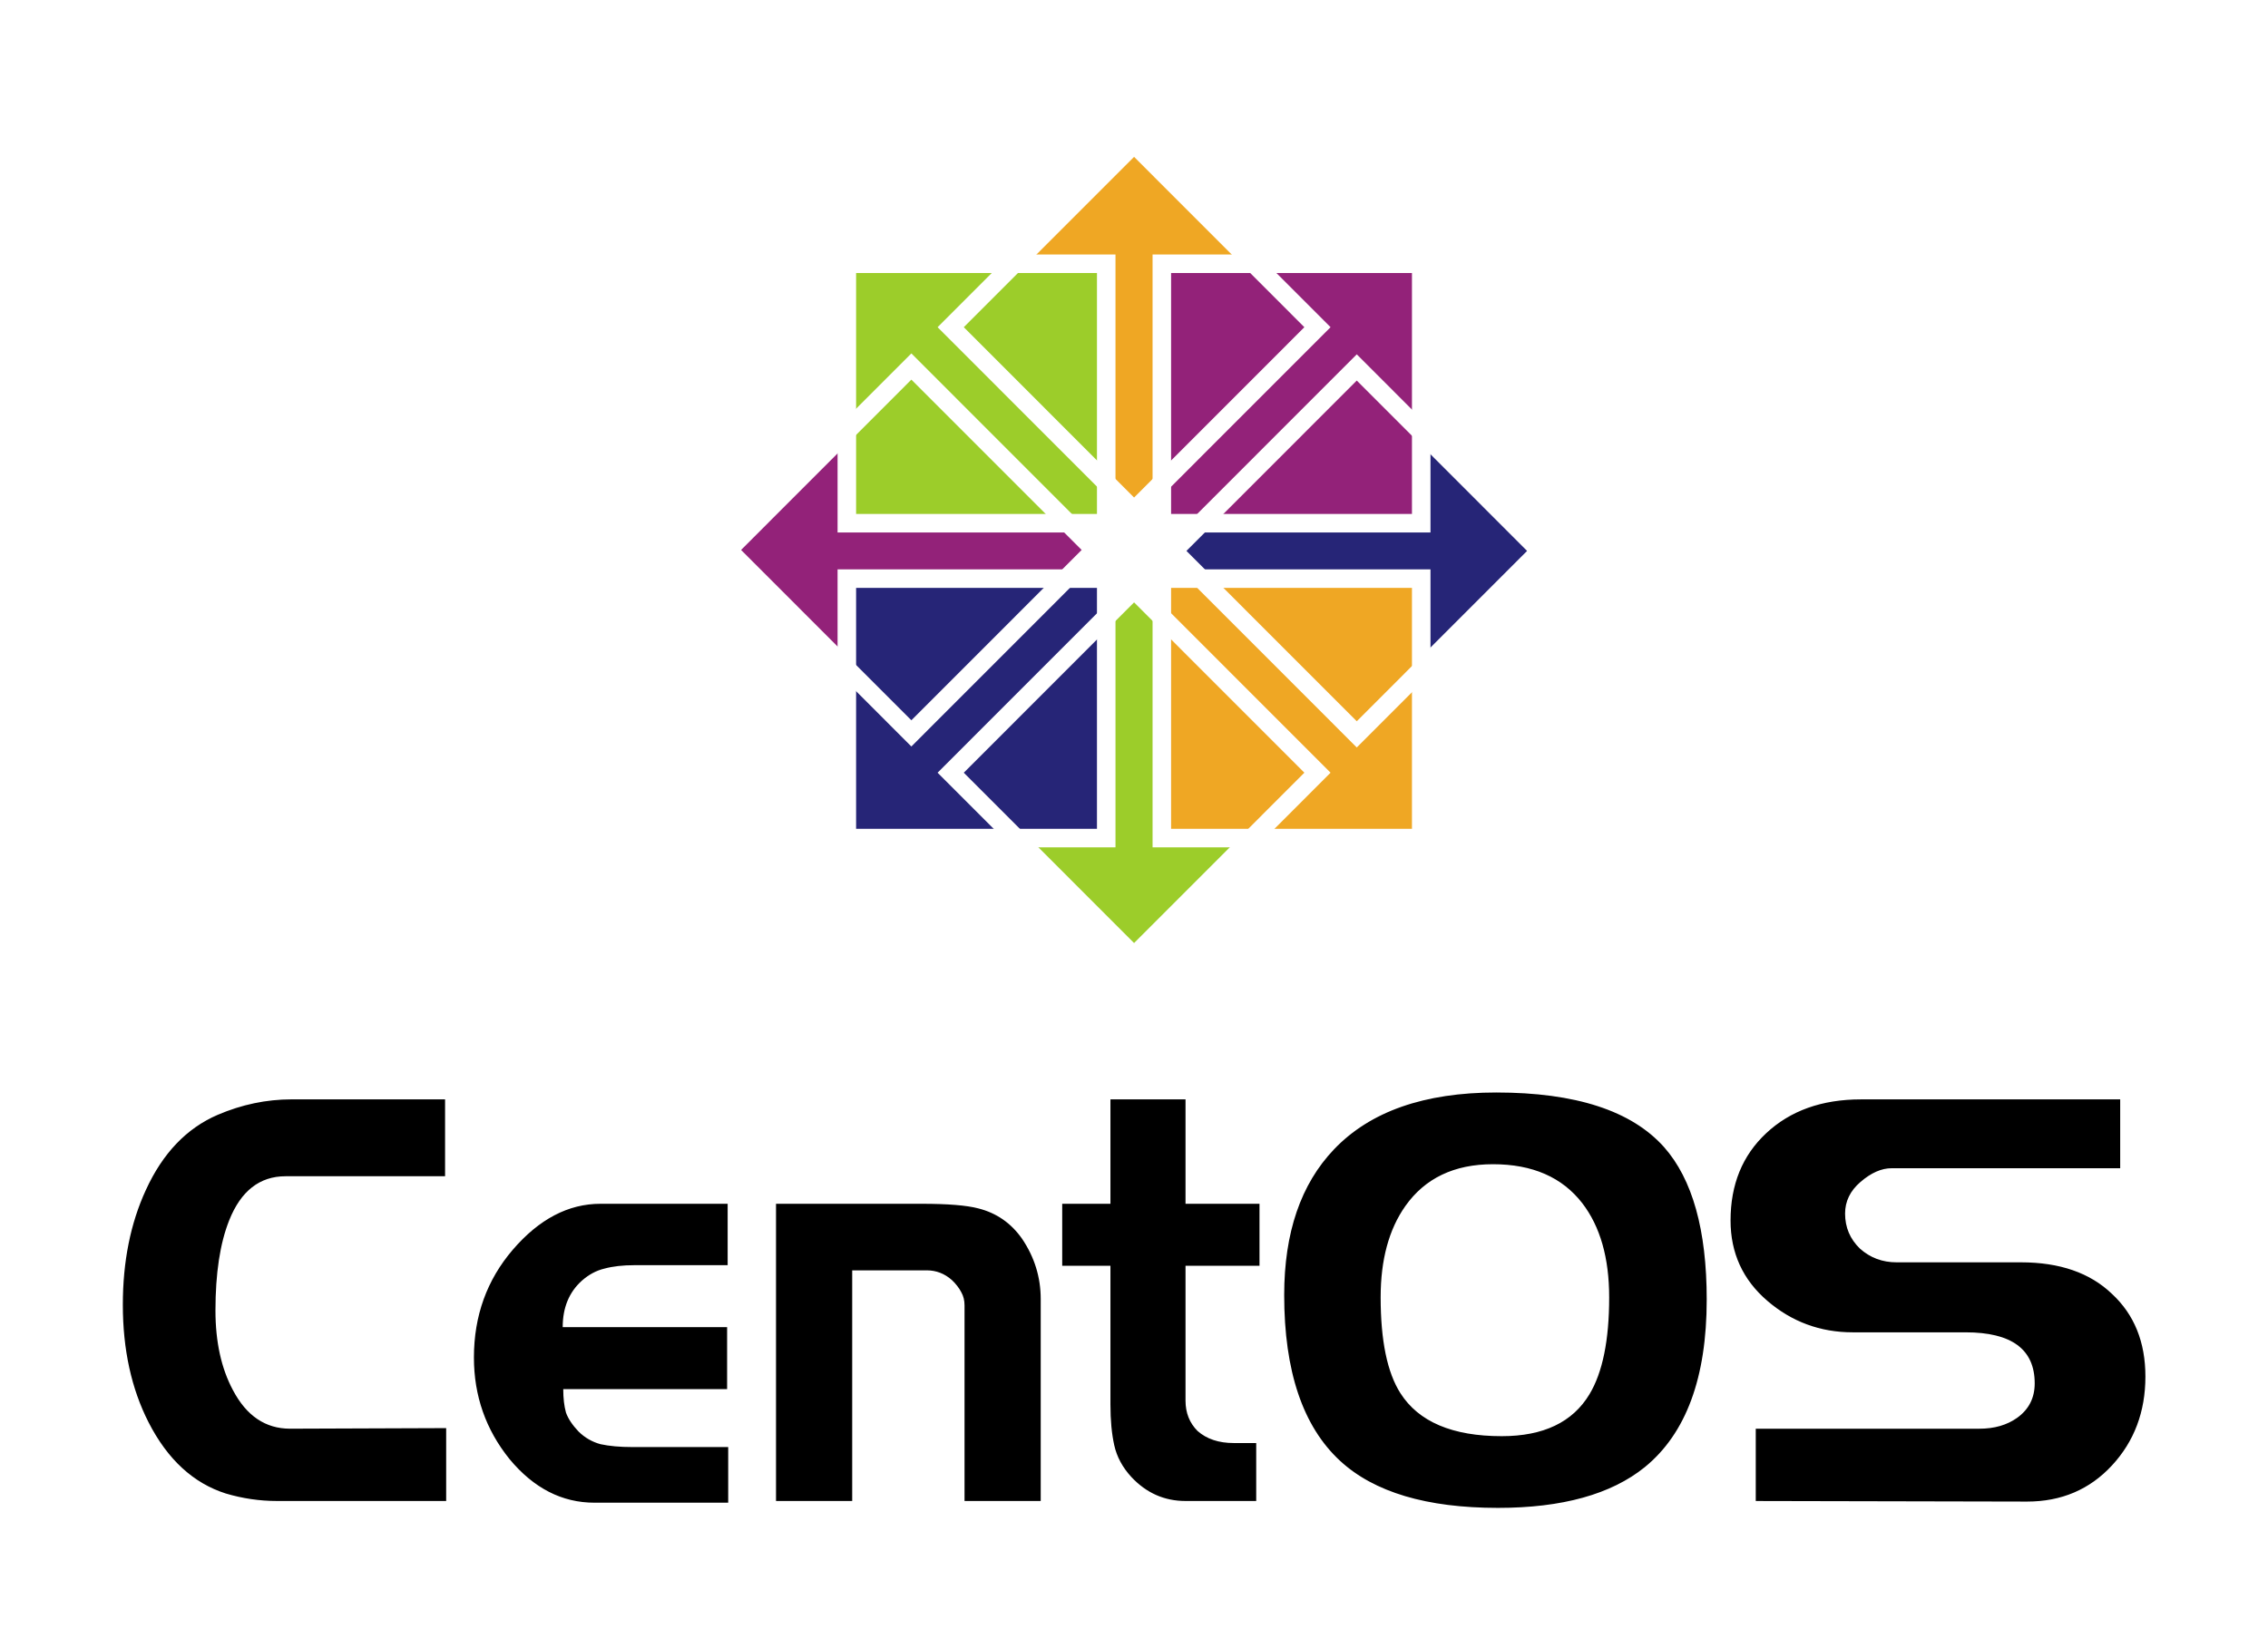 <?xml version="1.0" encoding="UTF-8"?>
<svg width="461.52" height="331.5" version="1.1" xmlns="http://www.w3.org/2000/svg" xmlns:cc="http://creativecommons.org/ns#" xmlns:dc="http://purl.org/dc/elements/1.1/" xmlns:rdf="http://www.w3.org/1999/02/22-rdf-syntax-ns#">
 <title>The CentOS Logo Vertical Version</title>
 <defs>
  <clipPath>
   <g transform="matrix(.995 0 0 1 1.786 0)">
    <path d="m322.54 2800.9-4.435 5.73-4.435-5.73v-43.143h-18.94l23.375-25.537 23.131 25.537h-18.696v43.143z" fill="#efa724" fill-rule="evenodd"/>
   </g>
  </clipPath>
  <filter id="filter1181" color-interpolation-filters="sRGB">
   <feColorMatrix values="0.21 0.152 0.072 0.152 0 0.21 0.152 0.072 0.152 0 0.21 0.152 0.072 0.152 0 0 0 0 1 0 "/>
  </filter>
 </defs>
 <g transform="translate(56.228 -432.25)" filter="url(#filter1181)">
  <g transform="matrix(1.001 0 0 1.01 -.057 -6.185)">
   <rect x="-56.122" y="434.33" width="461.11" height="328.4" fill-opacity="0"/>
   <path d="m34.586 736.57h-34.425c-3.491 0-6.944-0.501-10.361-1.503-6.61-2.081-11.846-6.86-15.708-14.337-3.491-6.783-5.236-14.684-5.236-23.702 0-8.71 1.56-16.418 4.679-23.124 3.416-7.4 8.281-12.448 14.594-15.146 4.902-2.081 9.915-3.122 15.04-3.122h31.194v15.493h-32.419c-5.273 8e-5 -9.098 2.968-11.475 8.903-1.857 4.625-2.785 10.676-2.785 18.152 0 6.321 1.188 11.678 3.565 16.071 2.748 5.164 6.61 7.747 11.586 7.747l31.751-0.116v14.684m57.333 0.347h-27.183c-6.61 0-12.366-2.929-17.268-8.787-4.828-5.935-7.241-12.757-7.241-20.465 0-8.402 2.637-15.647 7.91-21.736 5.348-6.166 11.289-9.249 17.825-9.25h25.846v12.371h-18.939c-2.377 6e-5 -4.419 0.231-6.127 0.694-1.634 0.385-3.157 1.195-4.568 2.428-2.599 2.312-3.899 5.434-3.899 9.365h33.422v12.487h-33.311c-3e-5 1.85 0.186 3.43 0.557 4.74 0.446 1.233 1.3 2.505 2.562 3.816 1.263 1.233 2.748 2.081 4.456 2.544 1.782 0.385 3.936 0.578 6.462 0.578h19.496v11.215m63.53-0.347h-15.486v-39.426c-5e-5 -1.002-0.223-1.888-0.668-2.659-0.446-0.848-1.077-1.657-1.894-2.428-1.485-1.31-3.194-1.966-5.125-1.966h-15.151v46.479h-15.486v-59.891h29.634c5.273 4e-5 9.098 0.308 11.475 0.925 3.713 0.925 6.684 2.968 8.913 6.128 2.525 3.7 3.788 7.747 3.788 12.14v40.698m44.476-47.404h-15.04v27.171c-1e-5 2.467 0.817 4.509 2.451 6.128 1.857 1.619 4.308 2.428 7.353 2.428h4.568v11.678h-14.371c-4.308 0-7.984-1.619-11.029-4.856-1.782-1.927-2.934-4.047-3.454-6.359-0.52-2.312-0.78-5.049-0.78-8.209v-27.98h-9.804v-12.487h9.804v-21.043h15.263v21.043h15.04v12.487m90.913 6.822c-1.1e-4 15.724-4.197 26.978-12.589 33.761-6.833 5.473-16.785 8.209-29.857 8.209-14.483 0-25.178-3.16-32.085-9.481-7.576-6.937-11.363-18.075-11.363-33.414 0-12.564 3.379-22.353 10.138-29.367 7.353-7.631 18.345-11.446 32.976-11.446 16.117 6e-5 27.48 3.661 34.09 10.984 5.793 6.475 8.69 16.726 8.69 30.755m-19.83-0.462c-6e-5 -7.939-1.82-14.26-5.459-18.962-4.085-5.241-10.138-7.862-18.159-7.862-7.873 9e-5 -13.814 2.813-17.825 8.44-3.342 4.702-5.013 10.83-5.013 18.384-2e-5 8.71 1.337 15.146 4.011 19.308 3.713 5.781 10.584 8.671 20.61 8.671 8.467 3e-5 14.409-2.813 17.825-8.44 2.674-4.394 4.011-10.907 4.011-19.54m109.01 15.956c-9e-5 7.091-2.265 13.065-6.796 17.921-4.531 4.856-10.287 7.284-17.268 7.284l-55.146-0.116v-14.568h45.454c3.045 3e-5 5.607-0.732 7.687-2.197 2.377-1.696 3.565-4.008 3.565-6.937-5e-5 -6.86-4.679-10.29-14.037-10.29h-22.95c-6.61 2e-5 -12.403-2.12-17.379-6.359-4.976-4.239-7.464-9.635-7.464-16.187 0-7.245 2.414-13.103 7.241-17.574 4.902-4.548 11.326-6.822 19.273-6.822h52.695v13.874h-46.457c-2.08 7e-5 -4.196 0.925-6.35 2.775-2.08 1.773-3.119 3.893-3.119 6.359-2e-5 2.775 1.003 5.126 3.008 7.053 2.08 1.85 4.568 2.775 7.464 2.775h25.289c7.873 4e-5 14.037 2.12 18.494 6.359 4.53 4.162 6.796 9.712 6.796 16.649"/>
   <g transform="matrix(1.063 0 0 1.054 198.76 -518.48)">
    <g transform="matrix(0 -1 1 0 -1934.5 1337.5)">
     <g transform="translate(16.28 -899.17)">
      <g transform="matrix(1.067 0 0 1 -26.936 -4.1328e-5)">
       <path d="m323.37 2798.2-5.406 5.801-5.406-5.801v-40.826h-18.013l23.419-24.898 23.025 24.898h-17.619l-1e-5 40.826z" fill="#932279" fill-rule="evenodd"/>
      </g>
     </g>
    </g>
    <g transform="translate(-351.31 -902.56)">
     <g transform="translate(16.28 -899.17)">
      <g transform="matrix(1.067 0 0 1 -26.936 -4.1328e-5)">
       <path d="m323.37 2798.2-5.406 5.801-5.406-5.801v-40.826h-18.013l23.419-24.898 23.025 24.898h-17.619l-1e-5 40.826z" fill="#efa724" fill-rule="evenodd"/>
      </g>
     </g>
    </g>
    <g transform="matrix(0 1 -1 0 2787.9 696.93)">
     <g transform="matrix(1.067 0 0 1 -26.936 -4.1328e-5)">
      <path d="m323.37 2798.2-5.406 5.801-5.406-5.801v-40.826h-18.013l23.419-24.898 23.025 24.898h-17.619l-1e-5 40.826z" fill="#262577" fill-rule="evenodd"/>
     </g>
    </g>
    <g transform="matrix(-1 0 0 -1 305.52 2920.7)">
     <g transform="translate(16.28 -899.17)">
      <g transform="matrix(1.067 0 0 1 -26.936 -4.1328e-5)">
       <path d="m323.37 2798.2-5.406 5.801-5.406-5.801v-40.826h-18.013l23.419-24.898 23.025 24.898h-17.619l-1e-5 40.826z" fill="#9ccd2a" fill-rule="evenodd"/>
      </g>
     </g>
    </g>
    <g transform="translate(-749.8 -1331.6)" stroke="#fff" stroke-width="3.543">
     <path d="m671.98 2285.8h49.606v49.606h-49.606v-49.606z" fill="#9ccd2a"/>
     <path d="m732.22 2285.8h49.606v49.606h-49.606v-49.606z" fill="#932279"/>
     <path d="m732.22 2346h49.606v49.606h-49.606v-49.606z" fill="#efa724"/>
     <path d="m671.98 2346h49.606v49.606h-49.606v-49.606z" fill="#262577"/>
    </g>
    <g fill="none" stroke="#fff">
     <path transform="matrix(.707 -.707 .707 .707 0 0)" d="m-784.63 642.41h49.606v49.606h-49.606v-49.606z" stroke-width="3.543"/>
     <path transform="matrix(.707 -.707 .707 .707 0 0)" d="m-724.39 642.41h49.606v49.606h-49.606v-49.606z" stroke-width="3.543"/>
     <path d="m-15.378 1009.1 35.077-35.077 35.077 35.077-35.077 35.077-35.077-35.077z" stroke-width="3.543"/>
     <path transform="matrix(.707 -.707 .707 .707 0 0)" d="m-784.63 702.65h49.606v49.606h-49.606v-49.606z" stroke-width="3.543"/>
    </g>
   </g>
  </g>
 </g>
</svg>
